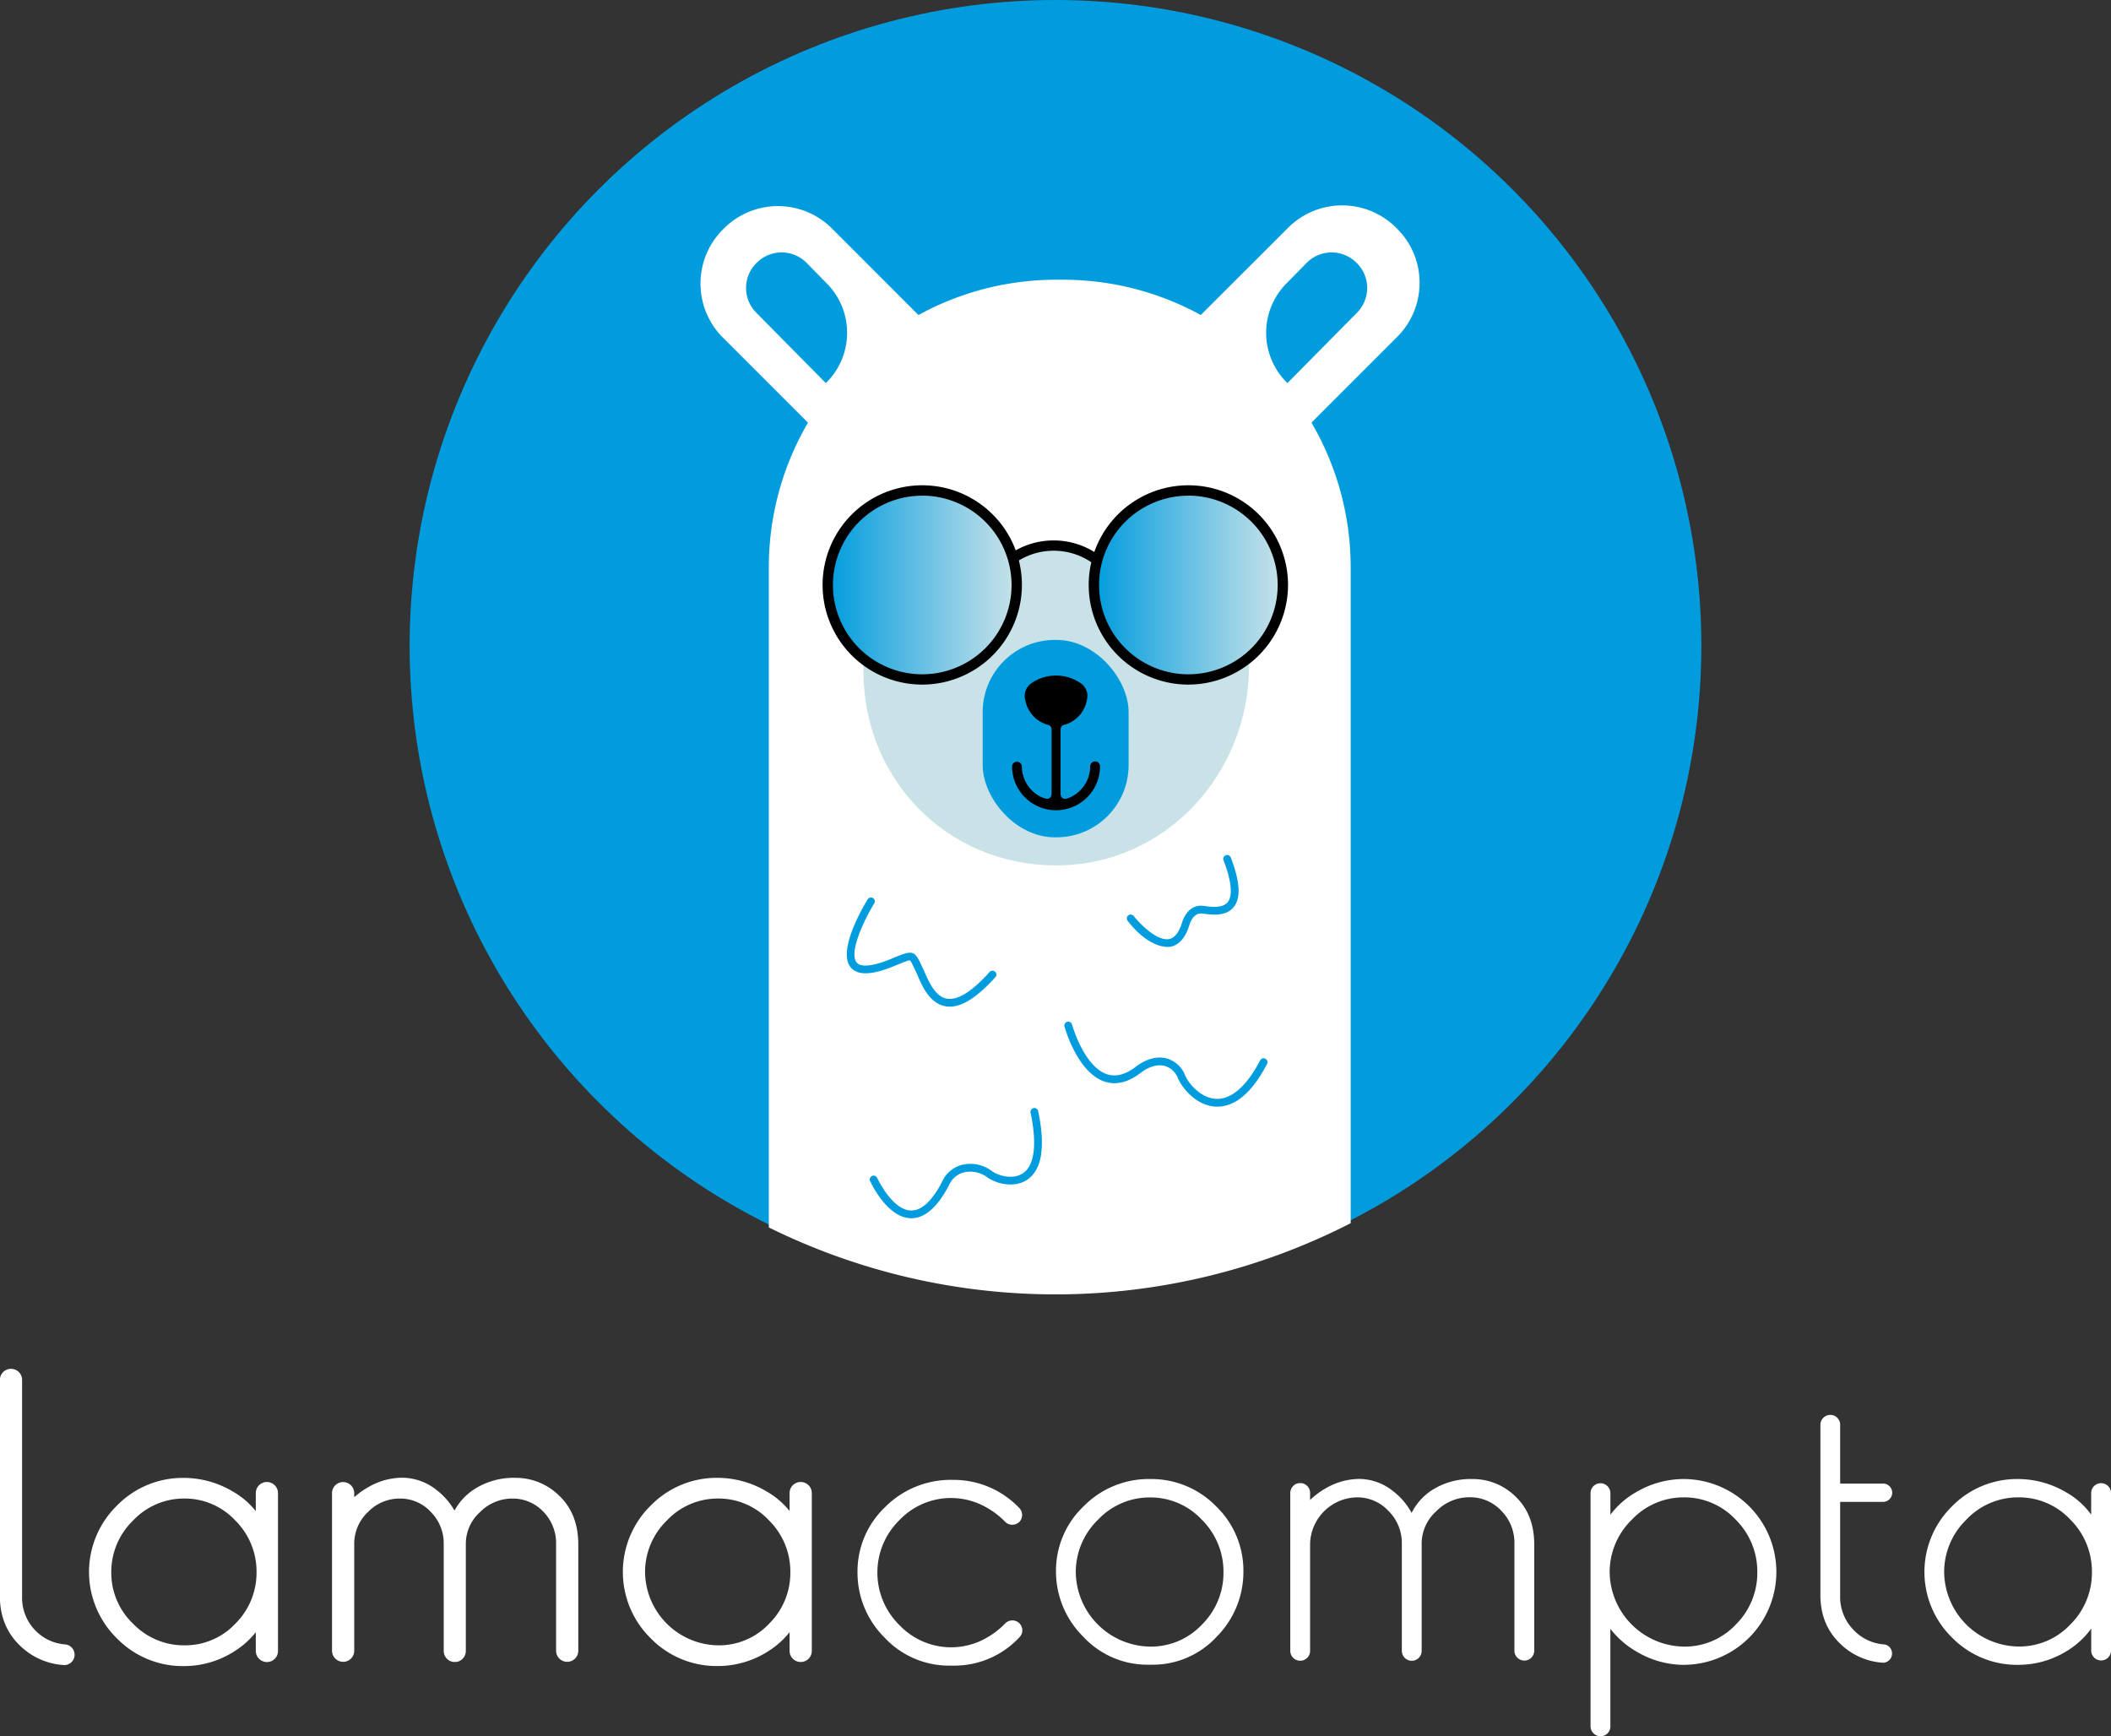 <svg xmlns="http://www.w3.org/2000/svg"
    xmlns:xlink="http://www.w3.org/1999/xlink" viewBox="0 0 815.72 670.91">
    <rect x="0" y="0" width="815.72" height="670.91" fill="#333333" stroke="none"/>
    <defs>
        <style>.cls-1{fill:#009cde;}.cls-2{fill:#fff;}.cls-3{fill:#c8e2e8;}.cls-4{fill:url(#linear-gradient);}.cls-5{fill:url(#linear-gradient-2);}</style>
        <linearGradient id="linear-gradient" x1="422.69" y1="226.04" x2="495.71" y2="226.04" gradientUnits="userSpaceOnUse">
            <stop offset="0" stop-color="#009cde"/>
            <stop offset="0.12" stop-color="#19a5df"/>
            <stop offset="0.73" stop-color="#96d1e6"/>
            <stop offset="1" stop-color="#c8e2e8"/>
        </linearGradient>
        <linearGradient id="linear-gradient-2" x1="319.87" y1="226.04" x2="392.88" y2="226.04" xlink:href="#linear-gradient"/>
    </defs>
    <g id="Calque_2" data-name="Calque 2">
        <g id="logos">
            <circle class="cls-1" cx="407.86" cy="249.57" r="249.57"/>
            <path class="cls-2" d="M506.77,163.31l33.14-33.15a29.5,29.5,0,0,0,0-41.73l-.42-.42a29.51,29.51,0,0,0-41.73,0L464,121.73a110.8,110.8,0,0,0-53.42-13.64h-2.25a110.77,110.77,0,0,0-53.44,13.65L321.47,88.29a29.5,29.5,0,0,0-41.73,0l-.42.42a29.51,29.51,0,0,0,0,41.73l32.89,32.89a110.73,110.73,0,0,0-15.13,56.06V474.32a250.17,250.17,0,0,0,224.84-1.64V219.39A110.82,110.82,0,0,0,506.77,163.31Z"/>
            <path class="cls-1" d="M497.06,109.57l7.86-8a13.55,13.55,0,0,1,19.16-.11l.2.19a13.55,13.55,0,0,1,.11,19.16l-26.91,27.23-.19-.19A27.09,27.09,0,0,1,497.06,109.57Z"/>
            <path class="cls-1" d="M319.53,109.57l-7.86-8a13.55,13.55,0,0,0-19.16-.11l-.2.19a13.55,13.55,0,0,0-.11,19.16l26.91,27.23.19-.19A27.09,27.09,0,0,0,319.53,109.57Z"/>
            <path class="cls-1" d="M367,389a9.67,9.67,0,0,1-1.53-.12c-6.09-1-9-7.53-10.87-11.87-.28-.64-.54-1.23-.79-1.74l-.56-1.19c-.63-1.34-1.34-2.85-1.66-2.95s-2.13.56-3.93,1.3l-1.63.66c-8.85,3.75-14.5,4-17.24.83-5.54-6.44,5.24-24.36,6.48-26.38a1.5,1.5,0,0,1,2.56,1.57c-4.27,6.92-9.87,19.24-6.77,22.86,1.71,2,6.62,1.4,13.83-1.66l1.63-.66c6.27-2.56,7-2,9.45,3.15l.55,1.18c.26.53.53,1.15.83,1.82,1.64,3.74,4.12,9.4,8.6,10.12,4.16.67,9.68-2.78,16.39-10.25a1.5,1.5,0,1,1,2.23,2C377.7,385.3,371.93,389,367,389Z"/>
            <path class="cls-1" d="M470.4,427.64h-.47c-7.38-.26-12.95-6.83-14.73-10.92a7.89,7.89,0,0,0-5.09-4.8c-2.69-.72-5.88.13-9,2.4-4.9,3.89-9.71,5.14-14.23,3.66-10.54-3.45-15.35-20.6-15.55-21.33a1.5,1.5,0,0,1,2.89-.8c.05.17,4.59,16.34,13.59,19.28,3.51,1.14,7.37.07,11.48-3.2,3.9-2.85,8-3.87,11.58-2.9a10.78,10.78,0,0,1,7.06,6.49c1.59,3.67,6.4,8.92,12.08,9.12,5.88.2,11.74-4.94,16.93-14.87a1.5,1.5,0,0,1,2.66,1.39C483.9,422.1,477.44,427.64,470.4,427.64Z"/>
            <path class="cls-1" d="M352.18,470.77h-.28c-9.18-.26-15.43-13.81-15.69-14.39a1.5,1.5,0,0,1,2.73-1.24c.06.13,5.74,12.43,13.05,12.64h.18c4,0,8-3.71,11.81-11a11.67,11.67,0,0,1,7.69-6.63,13.81,13.81,0,0,1,11.62,2.39c2.54,1.83,8.06,3.39,11.86.93,4.6-3,5.66-11.11,3.08-23.49a1.5,1.5,0,0,1,2.94-.61c2.89,13.89,1.42,22.84-4.39,26.61-5,3.27-11.94,1.38-15.24-1a11,11,0,0,0-9.1-1.92,8.65,8.65,0,0,0-5.76,5C362.24,466.52,357.37,470.77,352.18,470.77Z"/>
            <path class="cls-1" d="M451.22,365.92c-2.37,0-8.38-1-15.48-10.08a1.51,1.51,0,0,1,.26-2.11,1.49,1.49,0,0,1,2.1.26c2.18,2.77,8.86,9.76,13.61,8.9,2.14-.39,3.83-2.48,5-6.21,1.38-4.61,4.56-7.14,8.28-6.62h.12c2.73.39,7.3,1.05,9.3-1.45,1.41-1.77,2.27-6-1.64-16.23a1.5,1.5,0,0,1,2.8-1.07c3.6,9.39,4,15.66,1.18,19.18-3.06,3.84-8.7,3-12.07,2.54h-.11c-2.19-.33-4.05,1.38-5,4.54-1.55,4.89-4,7.67-7.34,8.28A6.87,6.87,0,0,1,451.22,365.92Z"/>
            <path class="cls-3" d="M333.65,259.34c0,42.06,32.45,75.08,74.51,75.08s74.5-35.18,74.5-77.24V228.52L424,216.33l-16.86-5.54-15.76,4.86-58.32,12.87Z"/>
            <rect class="cls-1" x="379.72" y="247.28" width="56.39" height="76.29" rx="27.91"/>
            <path d="M423.16,294.23a1.9,1.9,0,0,0-1.9,1.89,13.19,13.19,0,0,1-8,12.11h0l-.74.28c-2.45.75-2.68-1.16-2.7-1.69V282.12h0s-.07-1.71,1.32-2h0a12.08,12.08,0,0,0,8.87-9.76,6.37,6.37,0,0,0,.17-1.39,2.28,2.28,0,0,0,0-.26,2.45,2.45,0,0,0,0-.27h0a6,6,0,0,0-2.4-4.31h0l-.28-.19-.19-.12a16.8,16.8,0,0,0-18.62.09h0a6.06,6.06,0,0,0-2.47,6.82,12.1,12.1,0,0,0,9.13,9.48h0a1.83,1.83,0,0,1,1,1.63v24.89c0,.39-.15,2.55-2.75,1.75l-.69-.25-.05,0a13.22,13.22,0,0,1-8-12.12,1.9,1.9,0,0,0-3.79,0,17,17,0,1,0,34,0A1.89,1.89,0,0,0,423.16,294.23Z"/>
            <path d="M424.08,219.09A25.94,25.94,0,0,0,391.61,218l-2.4-3.2a29.93,29.93,0,0,1,37.48,1.31Z"/>
            <circle class="cls-4" cx="459.2" cy="226.04" r="36.51"/>
            <path d="M459.2,264.55A38.51,38.51,0,1,1,497.71,226,38.56,38.56,0,0,1,459.2,264.55Zm0-73A34.51,34.51,0,1,0,493.71,226,34.55,34.55,0,0,0,459.2,191.53Z"/>
            <circle class="cls-5" cx="356.38" cy="226.04" r="36.51"/>
            <path d="M356.38,264.55A38.51,38.51,0,1,1,394.88,226,38.55,38.55,0,0,1,356.38,264.55Zm0-73A34.51,34.51,0,1,0,390.88,226,34.55,34.55,0,0,0,356.38,191.53Z"/>
            <path class="cls-2" d="M444.32,571.55a35.2,35.2,0,0,0-25.62,10.56,34.27,34.27,0,0,0-10.65,25,35.43,35.43,0,0,0,10.48,25.31,33.83,33.83,0,0,0,25.13,10.88H445a33.63,33.63,0,0,0,25.14-10.81,35.58,35.58,0,0,0,10.33-25.31,34.47,34.47,0,0,0-10.57-25.11A34.94,34.94,0,0,0,444.32,571.55Zm28.45,36a28.09,28.09,0,0,1-8.32,20.24,27,27,0,0,1-20,8.51,29.12,29.12,0,0,1-28.75-28.67,28.15,28.15,0,0,1,8.54-20.31,27.43,27.43,0,0,1,20.14-8.66,27.11,27.11,0,0,1,20,8.58A28.25,28.25,0,0,1,472.77,607.52Z"/>
            <path class="cls-2" d="M393.91,627.29a3.88,3.88,0,0,0-5.43,0,31.82,31.82,0,0,1-7.15,5.56A27.53,27.53,0,0,1,347.56,628a28.41,28.41,0,0,1,0-40.59,27.52,27.52,0,0,1,33.77-4.79,31.83,31.83,0,0,1,7.14,5.51,3.89,3.89,0,0,0,5.39,0,3.85,3.85,0,0,0,.12-5.26,35,35,0,0,0-25.83-11A35.77,35.77,0,0,0,342,582.41a34.3,34.3,0,0,0-10.65,25.11,35.32,35.32,0,0,0,10.48,25.32A34,34,0,0,0,367,643.65h1.31a34.23,34.23,0,0,0,25.9-11.27l.13-.16a3.84,3.84,0,0,0,.69-1.89v-.65A3.91,3.91,0,0,0,393.91,627.29Z"/>
            <path class="cls-2" d="M727.64,580.38a3.54,3.54,0,0,0,3.53-3.46v-.24a3.52,3.52,0,0,0-3.53-3.38H711.06v-23a3.8,3.8,0,0,0-3.54-3.53H707a3.85,3.85,0,0,0-3.57,3.82v65.9c0,7.59,2.61,13.91,7.76,18.8a26,26,0,0,0,16.4,7.24h.17A3.52,3.52,0,0,0,731.1,639a3.47,3.47,0,0,0-3.33-3.57,17.83,17.83,0,0,1-11.26-5.3,18.21,18.21,0,0,1-5.45-13.65V580.38Z"/>
            <path class="cls-2" d="M812,573.15h-.29a3.83,3.83,0,0,0-3.65,3.82v8.33a30.14,30.14,0,0,0-9.63-8.59,36.6,36.6,0,0,0-18.61-5.16,35.12,35.12,0,0,0-25.55,10.56,35.49,35.49,0,0,0,0,50.68,35.12,35.12,0,0,0,25.55,10.56,35.55,35.55,0,0,0,18.26-5,32.84,32.84,0,0,0,10-9v8.6a3.83,3.83,0,0,0,7.65.12V577A3.84,3.84,0,0,0,812,573.15Zm-3.65,34.37A28.13,28.13,0,0,1,800,627.76a27,27,0,0,1-20,8.51,29.12,29.12,0,0,1-28.75-28.67,28.18,28.18,0,0,1,8.53-20.31A27.46,27.46,0,0,1,780,578.63a27.11,27.11,0,0,1,20,8.58A28.25,28.25,0,0,1,808.35,607.52Z"/>
            <path class="cls-2" d="M25,635.44a17.74,17.74,0,0,1-11.14-5.18,18,18,0,0,1-5.32-13.33V533.25a4.29,4.29,0,0,0-8.58,0v83.68c0,7.71,2.66,14.15,7.9,19.13a26.53,26.53,0,0,0,17,7.38H25a4,4,0,0,0,3.82-4A4,4,0,0,0,25,635.44Z"/>
            <path class="cls-2" d="M103.18,572.69h-.13A4.31,4.31,0,0,0,98.84,577v6.94a31.07,31.07,0,0,0-8.94-7.61,37.16,37.16,0,0,0-18.84-5.22,35.55,35.55,0,0,0-25.87,10.7,35.91,35.91,0,0,0,0,51.32,35.53,35.53,0,0,0,25.87,10.7,36,36,0,0,0,18.49-5.08,33.28,33.28,0,0,0,9.29-8v7.23a4.32,4.32,0,0,0,4.23,4.29h.15a4.27,4.27,0,0,0,4.2-4.26V577A4.31,4.31,0,0,0,103.18,572.69Zm-4.05,34.83a27.69,27.69,0,0,1-8.19,19.92,26.58,26.58,0,0,1-19.66,8.37,27.3,27.3,0,0,1-19.9-8.39A27.22,27.22,0,0,1,43,607.6a27.7,27.7,0,0,1,8.4-20,27,27,0,0,1,19.81-8.52,26.68,26.68,0,0,1,19.67,8.44A27.81,27.81,0,0,1,99.13,607.52Z"/>
            <path class="cls-2" d="M199.19,571.09A28.16,28.16,0,0,0,183,575.66a22.92,22.92,0,0,0-7.38,8.07,26.71,26.71,0,0,0-7-8,21.49,21.49,0,0,0-13.07-4.69,26.3,26.3,0,0,0-12.9,3.45,31.15,31.15,0,0,0-5.77,4.08V577a4.3,4.3,0,0,0-4.16-4.28h-.32a4.29,4.29,0,0,0-4.1,4.28V638a4.31,4.31,0,0,0,4.18,4.18h.27a4.27,4.27,0,0,0,4.13-4.28V596.52a16.79,16.79,0,0,1,5.26-12.18,17,17,0,0,1,12.32-5.25,16.08,16.08,0,0,1,12,5.16,17.18,17.18,0,0,1,5,12.27V638a4.3,4.3,0,0,0,3.69,4.23l1,0,.22,0A4.29,4.29,0,0,0,180,638V596.52a16.48,16.48,0,0,1,5.44-12.15,17.58,17.58,0,0,1,12.5-5.28,16.26,16.26,0,0,1,11.94,5,17.39,17.39,0,0,1,5,12.69v41.11a4.29,4.29,0,0,0,8.58,0V596.81c0-7.81-2.46-14.12-7.31-18.76A23.86,23.86,0,0,0,199.19,571.09Z"/>
            <path class="cls-2" d="M309.49,572.69h-.23a4.27,4.27,0,0,0-4.15,4.28v6.95a31.07,31.07,0,0,0-8.94-7.61,37.16,37.16,0,0,0-18.84-5.22,35.55,35.55,0,0,0-25.87,10.7,35.93,35.93,0,0,0,0,51.32,35.55,35.55,0,0,0,25.87,10.7,36,36,0,0,0,18.49-5.08,33.28,33.28,0,0,0,9.29-8v7.24a4.29,4.29,0,0,0,4.17,4.28h.31a4.28,4.28,0,0,0,4.1-4.28V577A4.28,4.28,0,0,0,309.49,572.69Zm-4.09,34.83a27.65,27.65,0,0,1-8.19,19.92,26.58,26.58,0,0,1-19.66,8.37,28.65,28.65,0,0,1-28.29-28.21,27.74,27.74,0,0,1,8.4-20,27,27,0,0,1,19.82-8.52,26.66,26.66,0,0,1,19.66,8.44A27.81,27.81,0,0,1,305.4,607.52Z"/>
            <path class="cls-2" d="M569,571.55A27.68,27.68,0,0,0,553.1,576a22.34,22.34,0,0,0-7.63,8.65,26.14,26.14,0,0,0-7.32-8.54,21,21,0,0,0-12.78-4.6,25.84,25.84,0,0,0-12.68,3.39,29.62,29.62,0,0,0-6.45,4.75v-3a3.81,3.81,0,0,0-3.3-3.51h-1.05a3.85,3.85,0,0,0-3.31,3.8v61a3.84,3.84,0,0,0,3.39,3.8h.89a3.84,3.84,0,0,0,3.38-3.51V596.52a18.42,18.42,0,0,1,18-17.89,16.35,16.35,0,0,1,12.33,5.3,17.42,17.42,0,0,1,5.12,12.59V638a3.86,3.86,0,0,0,3.71,3.78h.33a3.85,3.85,0,0,0,3.62-3.68V596.52A16.71,16.71,0,0,1,555,584a17.81,17.81,0,0,1,12.81-5.41,16.47,16.47,0,0,1,12.27,5.17,17.6,17.6,0,0,1,5.11,13v41.41a3.87,3.87,0,0,0,3.69,3.53h.35a3.84,3.84,0,0,0,3.62-3.83V596.81c0-7.68-2.41-13.88-7.17-18.43A23.42,23.42,0,0,0,569,571.55Z"/>
            <path class="cls-2" d="M650.52,571.55a36.09,36.09,0,0,0-18.17,5,32.49,32.49,0,0,0-10.07,8.79V577a3.85,3.85,0,0,0-3.7-3.82h-.36a3.84,3.84,0,0,0-3.61,3.82v90.11a3.87,3.87,0,0,0,3.54,3.82h.62a3.81,3.81,0,0,0,3.5-3.51v-38a34.44,34.44,0,0,0,10.44,9,35.72,35.72,0,0,0,17.8,4.93,35.9,35.9,0,1,0,0-71.8Zm28.53,36a28.13,28.13,0,0,1-8.32,20.24,27,27,0,0,1-20,8.51A29.1,29.1,0,0,1,622,607.6a28.18,28.18,0,0,1,8.53-20.31,27.45,27.45,0,0,1,20.14-8.66,27.13,27.13,0,0,1,20,8.58A28.29,28.29,0,0,1,679.05,607.52Z"/>
        </g>
    </g>
</svg>
